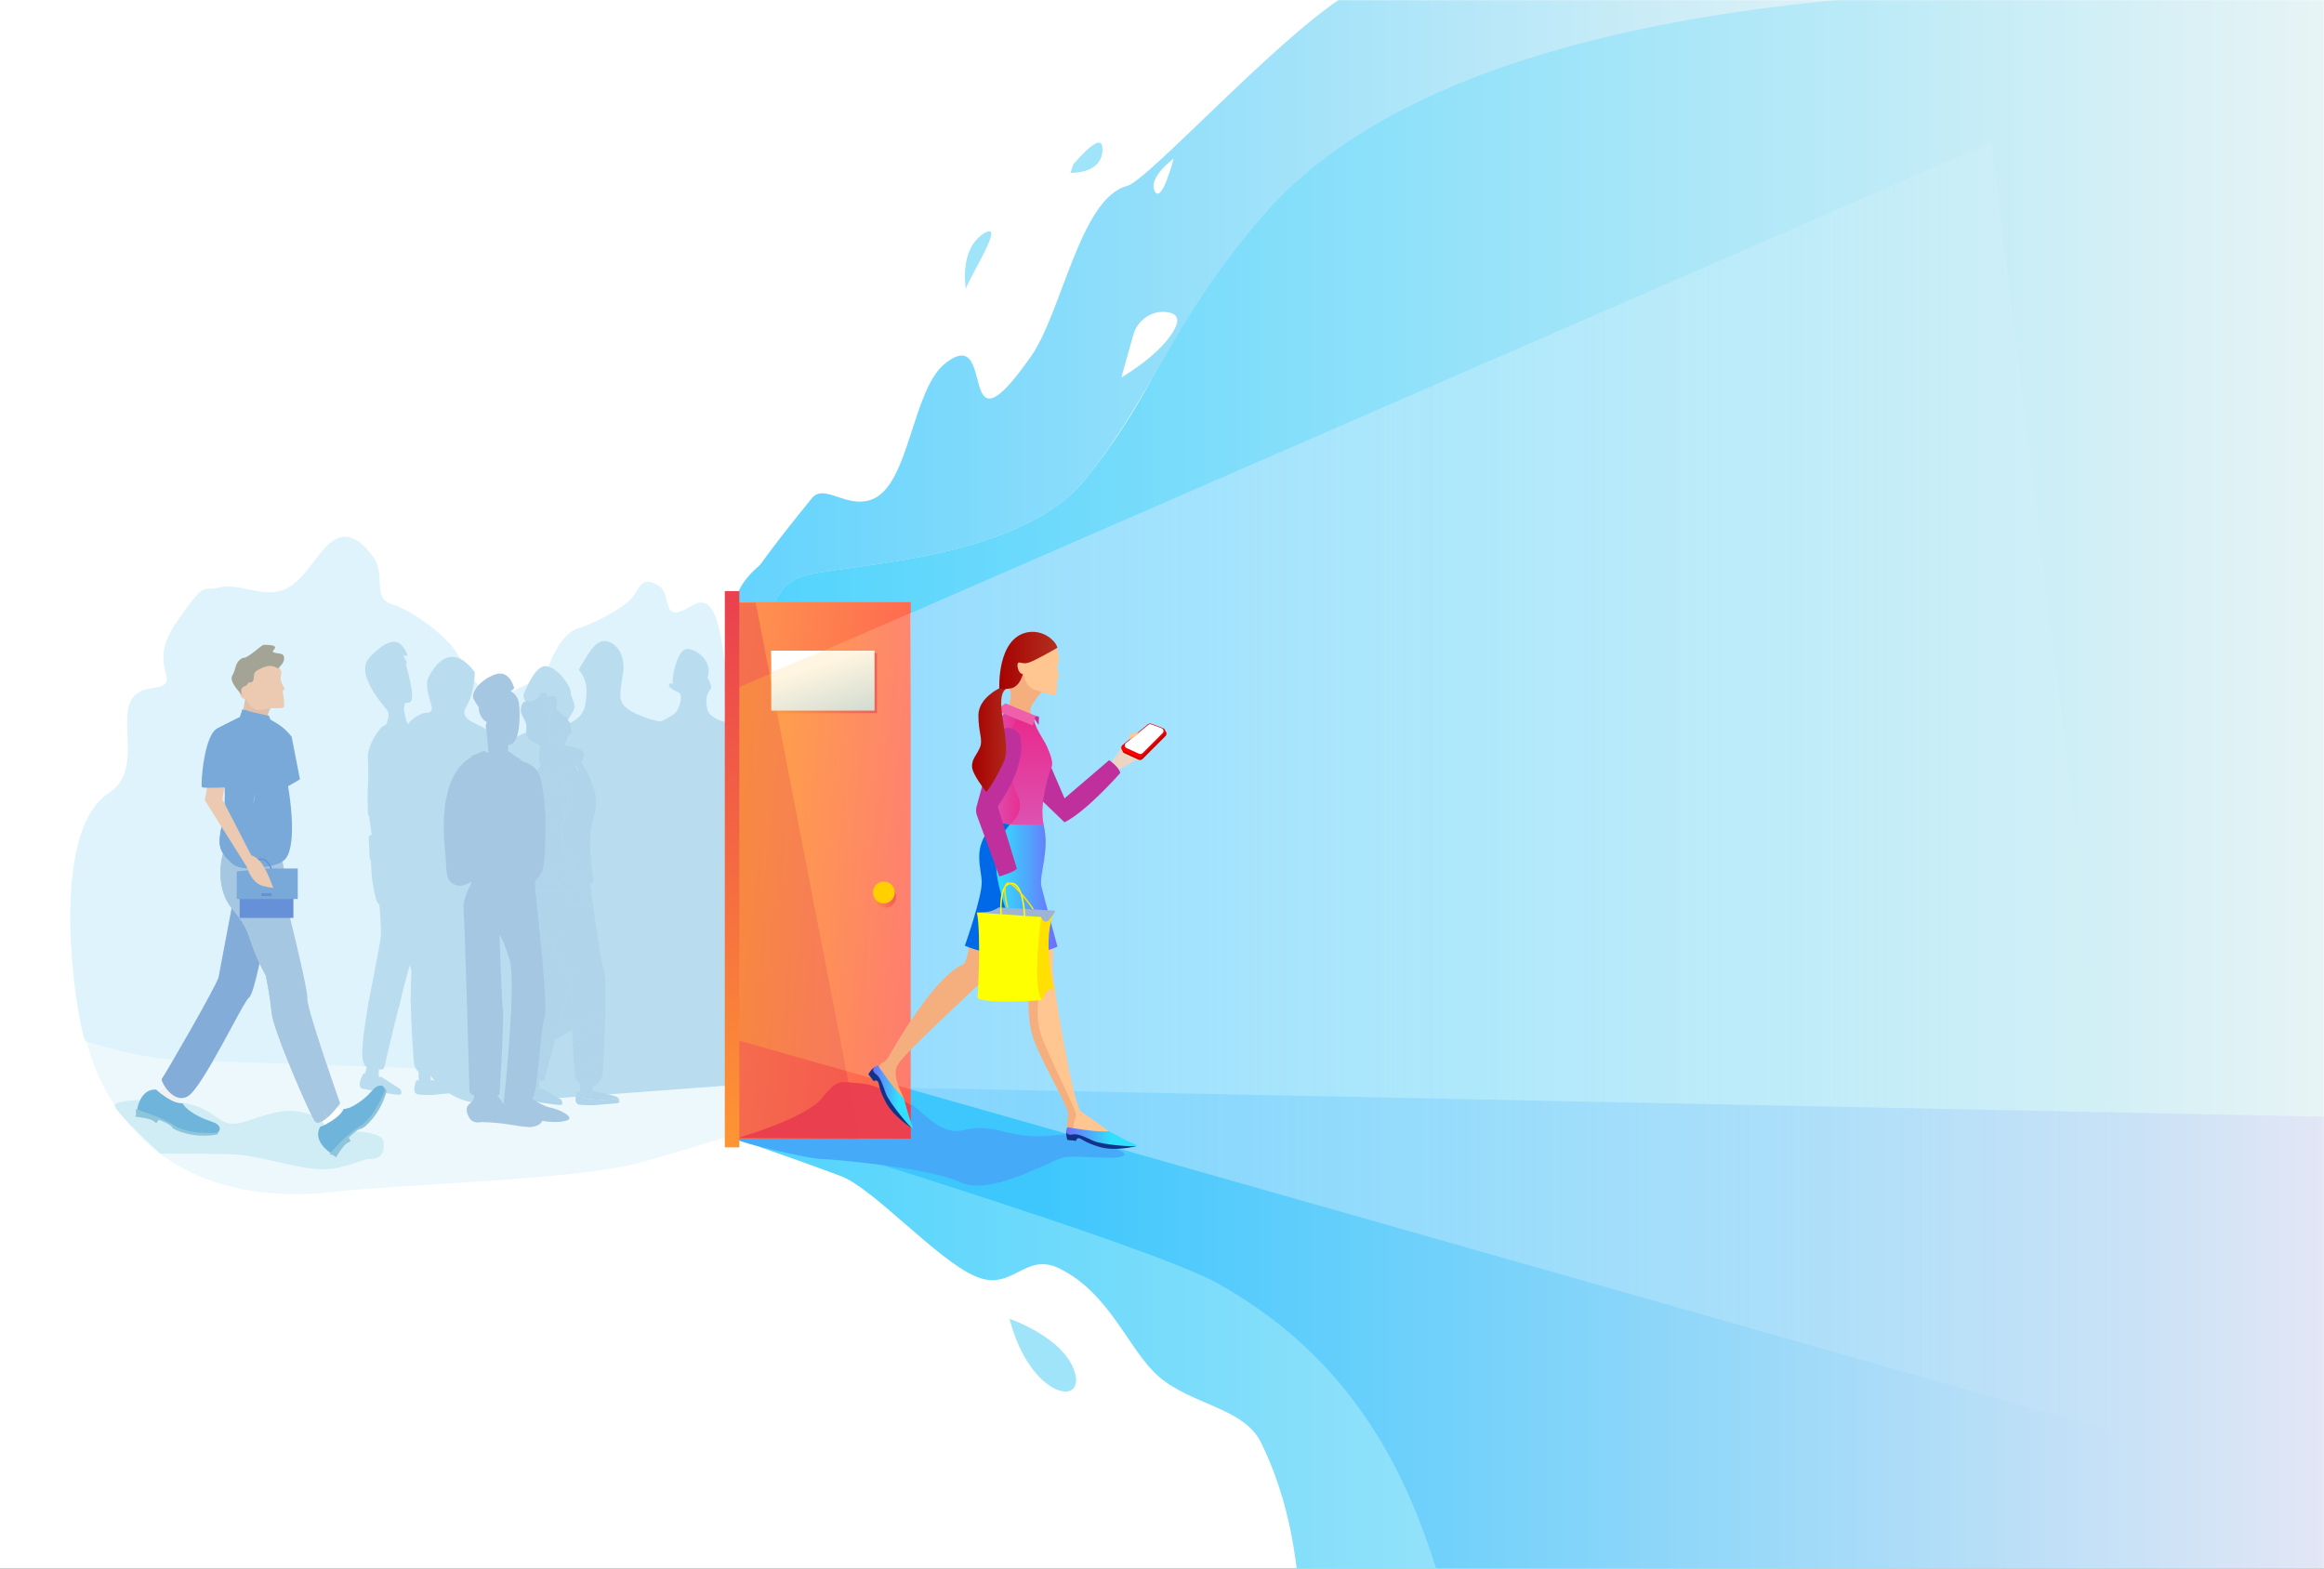 <?xml version="1.0" encoding="UTF-8"?>
<svg width="1600px" height="1080px" viewBox="0 0 1600 1080" version="1.1" xmlns="http://www.w3.org/2000/svg" xmlns:xlink="http://www.w3.org/1999/xlink">
    <rect x="0" y="0" width="1600" height="1080" fill="#333333" stroke="none"/>
    <!-- Generator: Sketch 51.2 (57519) - http://www.bohemiancoding.com/sketch -->
    <title>05 (4)</title>
    <desc>Created with Sketch.</desc>
    <defs>
        <rect id="path-1" x="0" y="0" width="1600" height="1080"></rect>
        <linearGradient x1="0%" y1="50%" x2="100%" y2="50%" id="linearGradient-3">
            <stop stop-color="#4FD3FD" offset="0%"></stop>
            <stop stop-color="#FFF9F4" offset="100%"></stop>
        </linearGradient>
        <linearGradient x1="1.74706585e-06%" y1="50%" x2="100%" y2="50%" id="linearGradient-4">
            <stop stop-color="#63D3FD" offset="0%"></stop>
            <stop stop-color="#FFF9F4" offset="100%"></stop>
        </linearGradient>
        <linearGradient x1="0%" y1="50%" x2="100%" y2="50%" id="linearGradient-5">
            <stop stop-color="#63D3FD" offset="0%"></stop>
            <stop stop-color="#FFF9F4" offset="100%"></stop>
        </linearGradient>
        <linearGradient x1="0%" y1="50.001%" x2="100%" y2="50.001%" id="linearGradient-6">
            <stop stop-color="#3DC7FD" offset="15.43%"></stop>
            <stop stop-color="#FFECF4" offset="100%"></stop>
        </linearGradient>
        <linearGradient x1="151.322%" y1="83.189%" x2="-50.872%" y2="16.959%" id="linearGradient-7">
            <stop stop-color="#FE4A4F" offset="0%"></stop>
            <stop stop-color="#FEA94F" offset="100%"></stop>
        </linearGradient>
        <linearGradient x1="0%" y1="50%" x2="100%" y2="50%" id="linearGradient-8">
            <stop stop-color="#FFFF00" offset="0%"></stop>
            <stop stop-color="#FFFFFF" offset="100%"></stop>
        </linearGradient>
        <linearGradient x1="-0.002%" y1="50%" x2="100%" y2="50%" id="linearGradient-9">
            <stop stop-color="#C9E2FF" offset="0%"></stop>
            <stop stop-color="#F6FAFF" stop-opacity="0.428" offset="57.18%"></stop>
            <stop stop-color="#FFFFFF" stop-opacity="0" offset="100%"></stop>
            <stop stop-color="#FFFFFF" stop-opacity="0" offset="100%"></stop>
        </linearGradient>
        <linearGradient x1="50.052%" y1="0.131%" x2="50.052%" y2="100.203%" id="linearGradient-10">
            <stop stop-color="#EA278B" offset="0%"></stop>
            <stop stop-color="#DB57B5" offset="99.73%"></stop>
        </linearGradient>
        <linearGradient x1="43.36%" y1="-8148.97%" x2="43.36%" y2="262.04%" id="linearGradient-11">
            <stop stop-color="#EA278B" offset="0%"></stop>
            <stop stop-color="#DB57B5" offset="99.73%"></stop>
        </linearGradient>
        <linearGradient x1="99.904%" y1="49.998%" x2="-0.013%" y2="49.998%" id="linearGradient-12">
            <stop stop-color="#EA278B" offset="0%"></stop>
            <stop stop-color="#DB57B5" offset="99.73%"></stop>
        </linearGradient>
        <linearGradient x1="0.121%" y1="49.898%" x2="100.105%" y2="49.898%" id="linearGradient-13">
            <stop stop-color="#31E0FD" offset="35.64%"></stop>
            <stop stop-color="#706AFB" offset="100%"></stop>
        </linearGradient>
        <linearGradient x1="99.85%" y1="50.234%" x2="-0.018%" y2="50.234%" id="linearGradient-14">
            <stop stop-color="#31E0FD" offset="35.64%"></stop>
            <stop stop-color="#706AFB" offset="100%"></stop>
        </linearGradient>
        <linearGradient x1="99.952%" y1="49.99%" x2="-0.098%" y2="49.99%" id="linearGradient-15">
            <stop stop-color="#31E0FD" offset="35.64%"></stop>
            <stop stop-color="#706AFB" offset="100%"></stop>
        </linearGradient>
        <linearGradient x1="0.353%" y1="50.01%" x2="100.07%" y2="50.01%" id="linearGradient-16">
            <stop stop-color="#A60000" offset="0%"></stop>
            <stop stop-color="#B32F1F" offset="100%"></stop>
        </linearGradient>
        <linearGradient x1="-0.127%" y1="49.959%" x2="99.961%" y2="49.959%" id="linearGradient-17">
            <stop stop-color="#A60000" offset="0%"></stop>
            <stop stop-color="#B32F1F" offset="100%"></stop>
        </linearGradient>
        <linearGradient x1="50%" y1="100%" x2="50%" y2="0%" id="linearGradient-18">
            <stop stop-color="#FE9533" offset="0%"></stop>
            <stop stop-color="#EA404F" offset="100%"></stop>
        </linearGradient>
        <linearGradient x1="-0.065%" y1="49.944%" x2="99.957%" y2="49.944%" id="linearGradient-19">
            <stop stop-color="#FE9533" offset="0%"></stop>
            <stop stop-color="#EA404F" offset="100%"></stop>
        </linearGradient>
        <linearGradient x1="89.554%" y1="118.132%" x2="10.467%" y2="-18.02%" id="linearGradient-20">
            <stop stop-color="#CCD8CF" offset="0%"></stop>
            <stop stop-color="#FFF5E0" offset="65.69%"></stop>
        </linearGradient>
        <linearGradient x1="0%" y1="50%" x2="100%" y2="50%" id="linearGradient-21">
            <stop stop-color="#FE9533" offset="0%"></stop>
            <stop stop-color="#EA404F" offset="100%"></stop>
        </linearGradient>
    </defs>
    <g id="Page-1" stroke="none" stroke-width="1" fill="none" fill-rule="evenodd">
        <g id="Sign-In-Copy">
            <g id="05-(4)">
                <mask id="mask-2" fill="white">
                    <use xlink:href="#path-1"></use>
                </mask>
                <use id="Mask" fill="#FFFFFF" fill-rule="nonzero" xlink:href="#path-1"></use>
                <g mask="url(#mask-2)">
                    <g transform="translate(48, -141)">
                        <path d="M891.1,752 C891.1,752 897.5,761 897.5,762.2 C897.5,763.5 888.5,767.3 887.3,767.3 C886.1,767.3 883.2,755.4 883.2,755.4 L891.1,752 Z" id="Shape" fill="#FFC692" fill-rule="nonzero"></path>
                        <g id="Group" stroke-width="1" fill="none" fill-rule="evenodd">
                            <path d="M11,855 C11,855 32,979 183.5,961.5 C226.6,956.5 344.5,953.5 388.5,942.5 C432.5,931.5 521.5,899.5 547.5,901.5 C573.5,903.5 584.5,880.5 584.5,880.5 L357.5,749.5 L11,855 Z" id="Shape" fill="#EDF8FC" fill-rule="nonzero"></path>
                            <g transform="translate(458, 0)" fill-rule="nonzero" id="Shape">
                                <path d="M1261,1284 L1167,123 L639.3,141 C583,123.3 436.6,102.6 348,278 C304.6,363.8 289,411 242,470 C195,529 71,529 46,538 C21,547 24,577 24,577 L7,584 C7,584 4.2,577.7 1.1,569.6 L0,925 C0,925 30.3,934.9 72.7,950.7 C95.4,959.1 139.2,1008.8 166,1020 C191.2,1030.6 199.5,1002.5 223.6,1014.5 C258.7,1031.9 271.2,1071.2 292,1089 C314.8,1108.5 350.3,1110.2 362.2,1134.3 C375.2,1160.8 382.5,1189 386.1,1216.3 C389.5,1241.9 394.2,1275.8 399,1310.4 C418.6,1450.9 453.4,1576.9 580,1641 C829,1767 1122.3,1686.9 1240,1551 C1254.5,1534.2 1261,1284 1261,1284 Z" fill="url(#linearGradient-3)"></path>
                                <path d="M24,577 C24,577 21,547 46,538 C71,529 195,529 242,470 C289,411 274,304 360,261 C425.6,228.2 498,151.8 563,116 L582,135 C582,135 315,227 265,297 C215,367 162,468 79,498 C-4,528 1,556 1,556 L1.1,561.1 L1.1,569.6 C4.3,577.7 7,584 7,584 L24,577 Z" fill="url(#linearGradient-4)"></path>
                                <path d="M24,577 C24,577 21,547 46,538 C71,529 195,529 242,470 C289,411 301.1,361.7 364,289 C504,127 870,135 949,132 C949,132 753.4,87.6 712,83 C591.4,69.6 525.9,67.4 417,140 C368.7,172.2 283.9,265.4 270,269 C237.4,277.6 225.2,356.5 203.2,387.4 C151,461 181,363 145,391 C121.6,409.2 120.4,475.4 94,485 C76.6,491.3 61.5,473.6 53,484 C4,544 1,556 1,556 L1.1,561.1 L1.1,569.6 C4.3,577.7 7,584 7,584 L24,577 Z" fill="url(#linearGradient-5)"></path>
                            </g>
                            <path d="M189,920 C189,920 215,919 216,927 C217,935 214,939 207,939 C200,939 188,947 171,946 C154,945 132,937 115,936 C98,935 62.3,935.3 62.3,935.3 C62.3,935.3 33,908.3 31,902.6 C29,896.9 72,896.9 88,902.9 C104,908.9 104,918.9 122,912.9 C140,906.9 151.3,902.6 167.7,909.2 C184,916 189,920 189,920 Z" id="Shape" fill="#D0ECF4" fill-rule="nonzero"></path>
                            <path d="M11,858 C6.7,854.4 -18,716 27,687 C56.1,668.2 22.1,619.3 56,615 C81.2,611.8 51.2,601.9 73,570.2 C94.8,538.5 91.3,548.8 102.2,545.7 C113.1,542.6 126,548.8 136.8,548.8 C147.6,548.8 155.1,544.7 166,530.4 C176.9,516.1 189.1,496.7 209.5,525.3 C217.5,536.6 208.1,552.9 221.7,557 C235.3,561.1 257.7,577.4 265.9,589.7 C274.1,602 282.9,618.3 289.7,620.3 C296.5,622.3 326.4,609.1 330.5,597.8 C334.6,586.5 342.7,575.3 350.9,573.3 C359.1,571.3 380.8,560 386.9,552.9 C393,545.8 393,537.6 404.6,543.7 C416.1,549.8 405.3,572.3 428.4,558 C451.5,543.7 448.3,605.9 455.1,613 C461.9,620.1 486.8,587.6 497,589.6 C507.2,591.6 511.9,584.5 523.5,591.6 C535,598.7 545.2,622.2 561.5,623.3 C577.8,624.3 548.6,614.1 556.7,625.3 C564.9,636.5 558.7,663.1 558.7,663.1 L568,888 L79,871 C48.8,870.4 11,858 11,858 Z" id="Shape" fill="#DEF3FC" fill-rule="nonzero"></path>
                            <path d="M226.8,621.8 C224.8,633.8 216.8,641.8 222.8,645.8 C228.8,649.8 230.8,643.8 232.8,639.8 C234.8,635.8 242.8,631.8 244.8,631.8 C246.8,631.8 250.8,631.8 248.8,625.8 C246.8,619.8 244.8,611.8 246.8,607.8 C248.8,603.8 260.8,579.8 278.9,603.8 C278.9,603.8 278.9,617.8 272.9,627.8 C266.9,637.8 284.9,639.8 286.9,643.8 C288.9,647.8 290.9,659.8 290.9,659.8 C290.9,659.8 306.9,647.8 313,645.8 C319,643.8 319,629.8 317,627.8 C315,625.8 311,621.8 313,617.8 C315,613.8 321,597.8 329,599.8 C337,601.8 345,613.8 345,617.8 C345,621.8 349,625.8 347,629.8 C345,633.8 341,639.8 341,639.8 C341,639.8 353,637.8 355,625.8 C357,613.8 355,609.8 353,605.8 C351,601.8 349,603.8 353,597.8 C357,591.8 363,577.8 373.1,583.8 C383.2,589.8 381.1,603.8 381.1,603.8 C381.1,603.8 379.1,613.8 379.1,619.8 C379.1,625.8 383.1,629.8 393.1,633.8 C403.1,637.8 407.1,637.8 407.1,637.8 C407.1,637.8 415.1,633.8 417.1,631.8 C419.1,629.8 423.1,619.8 419.1,617.8 C415.1,615.8 411.1,613.8 413.1,611.8 C415.1,609.8 415.1,615.8 415.1,609.8 C415.1,603.8 419.1,587.8 425.1,587.8 C431.1,587.8 443.1,595.8 439.1,607.8 C439.1,607.8 443.1,613.8 441.1,615.8 C439.1,617.8 437.1,621.8 439.1,629.8 C441.1,637.8 459.2,639.8 459.2,639.8 C459.2,639.8 479.3,621.8 489.3,627.8 C499.3,633.8 519.4,633.8 523.4,631.8 C527.4,629.8 539.4,631.8 541.4,621.8 C543.4,611.8 533.4,609.8 535.4,603.8 C537.4,597.8 531.4,587.8 539.4,585.8 C547.4,583.8 555.4,581.8 561.5,587.8 C567.5,593.8 563.5,599.8 561.5,605.8 C559.5,611.8 551.5,609.8 557.5,615.8 C563.5,621.8 563.5,623.8 571.5,627.8 C579.5,631.8 554.8,636 556.8,638 C558.8,640 522.8,636 530.8,672 C538.8,708 510.8,727 510.8,727 C510.8,727 496.8,733 494.8,735 C492.8,737 552.8,724 552.8,726 C552.8,728 533.8,729 529.8,733 C525.8,737 524.8,738 530.8,758 C536.8,778 520.8,823 520.8,829 C520.8,835 538.8,847 542.8,855 C546.8,863 548.8,861 548.8,861 L577.5,880 C577.5,880 579.5,888 575.5,890 C571.5,892 569.5,900 563.5,892 C557.5,884 555.5,878 551.5,882 C547.5,886 513.4,884 513.4,884 L288.6,900.6 C263.4,902.5 241.7,883.3 240.4,858.1 C236.6,775.9 228.3,612.8 226.8,621.8 Z" id="Shape" fill="#B9DDEF" fill-rule="nonzero"></path>
                            <path d="M306,614.9 C306,614.9 303.1,601.7 292.8,605.4 C282.5,609.1 275.9,617.9 278.1,622.3 C280.3,626.7 285.5,633.3 285.5,633.3 L306,614.9 Z" id="Shape" fill="#A6C7E2" fill-rule="nonzero"></path>
                            <g transform="translate(199, 582)" fill="#B9DDEF" fill-rule="nonzero" id="Shape">
                                <path d="M32.5,103.5 L24.6,153.3 C24.6,153.3 32.5,156.3 35.5,163.4 C38.5,170.5 37.4,172.3 37.4,172.3 C37.4,172.3 36.3,174.1 32.9,171.7 C29.5,169.3 28.2,163.4 28.2,163.4 C28.2,163.4 26.5,158.2 25.8,159.2 C25.5,159.7 27.8,163.9 27.1,165.1 C26.5,166.2 25.2,164.1 24.2,162.2 C23.4,160.7 22.4,159.4 21.3,158.2 C20.4,157.2 19.4,155.9 19,154.4 C18.4,151.4 22.9,99.2 22.9,99.2 L33.2,103.9 L32.5,103.5 Z"></path>
                                <path d="M21.6,50.2 C21.6,50.2 0.6,28 10.3,17.3 C20,6.6 26.1,5.7 29.7,9.6 C33.2,13.5 33.2,16.4 33.2,16.4 C33.2,16.4 26.2,14.5 23.5,18.3 C20.8,22.1 18.2,27 18.2,28.9 C18.3,30.8 23.2,45.3 21.6,50.2 Z"></path>
                                <path d="M6.1,291.1 L4,299.6 C4,299.6 10.3,303.5 13.8,301.1 L13.8,294.2 L6.1,291.1 Z"></path>
                                <path d="M12.4,162.4 C12.4,162.4 15.9,195.9 15.2,203.5 C14.5,211.1 6.8,247.6 6.1,252.9 C5.4,258.2 0.5,283.8 3.3,290.9 C5.6,296.6 13.3,295.7 16.2,295.2 C16.9,295.1 17.4,294.5 17.6,293.8 C19.8,284.2 35.1,219 38.4,214.1 C41.9,208.8 25.1,170.7 25.1,170.7 L12.4,162.4 Z"></path>
                                <g transform="translate(15, 36)">
                                    <path d="M21.1,26.3 C20.3,24.9 19.4,23.1 18.7,21.5 C17.1,18.1 17.1,16.3 16.3,12.9 C16.2,12.3 16.1,11.6 16.1,11 C16.1,11 13,4.3 9.8,5.2 C8,5.7 5.6,4.2 3.9,2.9 C4,3.1 4.1,3.3 4.1,3.5 C4.7,5.4 4.4,8.8 4.2,10.4 C4.1,10.9 4.3,11.4 4.6,11.8 C5.2,12.7 6.1,14.8 4.9,19 C4,22.4 2.8,23.6 2,24 C1.3,24.3 0.9,25 0.9,25.8 L0.9,27.3 C0.9,28.4 1.7,29.3 2.8,29.3 L19.4,29.3 C20.9,29.2 21.8,27.6 21.1,26.3 Z"></path>
                                    <path d="M11.4,9.2 C14.6,8.3 16.2,11 16.2,11 C16.3,7.8 18,4.3 18,4.3 C18,4.3 18.8,1.7 20.4,0.9 C20.4,0.9 16.4,1.8 12.4,0.9 C8.4,5.65658631e-14 4.5,0.7 4.5,0.7 L2.9,0.8 C3.4,1.4 3.8,2.1 4.1,2.8 C5.7,4.2 9.5,9.7 11.4,9.2 Z"></path>
                                </g>
                                <path d="M3.3,298 C3.3,298 12.4,301.9 15.2,300.3 L28.5,308.8 C28.5,308.8 30.6,311.9 28.5,312.7 C26.4,313.5 8.1,309.6 3.9,308.8 C4,308.8 -3,309.6 3.3,298 Z"></path>
                                <path d="M30.4,9.7 C30.4,9.7 38.4,34.5 36.4,40.9 C34.4,47.4 17.3,36.6 17.3,36.6 L15.3,9.7 L30.4,9.7 Z"></path>
                                <path d="M20.2,48.4 C20.2,48.4 -3.7,23.6 7.3,11.8 C18.3,-5.51780843e-14 25.4,-1.1 29.4,3.2 C33.4,7.5 33.4,10.7 33.4,10.7 C33.4,10.7 25.4,8.5 22.3,12.9 C19.3,17.2 17.3,22.6 17.3,24.7 C17.3,26.8 22,43 20.2,48.4 Z"></path>
                                <path d="M48.6,118 L32,103.7 C32,103.7 32.1,142.6 30.4,147.3 C28.6,152 18.3,150 17.6,148.8 C12.6,140.4 12.8,88.3 15.8,80.7 C18.8,73.1 39.9,99.1 39.9,99.1 L48.6,118 Z"></path>
                                <polygon points="7 248.1 6.2 252.2 27.5 252.8 29.2 245.8"></polygon>
                                <polygon points="35.7 246.7 35.9 253.1 57.9 252.8 58.1 245.8"></polygon>
                                <path d="M8.5,153 C8.5,153 7.2,161 49.1,157.4 C49.1,157.4 48.2,146.8 48.2,143.9 C48.2,141 12.1,147.8 12.1,147.8 L8.5,153 Z"></path>
                                <path d="M15.6,82.1 C15.6,82.1 27,105.3 47.3,117.9 L47.3,110.2 L20.9,82.2 L16,79.3 L15.6,82.1 Z"></path>
                                <path d="M41.2,296.5 L41.2,304.2 C41.2,304.2 45.4,306.5 49.6,304.2 L49.6,295 L41.2,296.5 Z"></path>
                                <path d="M42.3,144 C45.5,145.2 47.8,148.4 48.3,152.1 C50.2,167.3 55.2,207.4 57.4,214.8 C59.7,222.2 57.4,271 56.4,289.9 C56.1,294.8 52.7,298.8 48.3,299.2 C48,299.2 47.6,299.3 47.3,299.3 C42.4,299.6 38.3,295.5 37.9,290.2 C36.9,276.8 34.9,247.4 36.2,229.5 C36.3,227.9 36.1,226.3 35.5,224.9 C32.5,217.2 22.4,191.9 13.8,181.6 C12.9,180.5 12.2,179.2 11.8,177.7 C10.4,172.4 7.4,159.3 9,146.3 C10.5,133.3 32.1,140 42.3,144 Z"></path>
                                <path d="M39.8,302.6 C39.8,302.6 45.4,305.7 50.3,302.6 C50.3,302.6 65,305.7 66.4,307.2 C67.8,308.7 67.8,310.3 67.1,311.1 C66.4,311.9 58.7,311.9 53.8,312.6 C48.9,313.4 41.2,312.6 41.2,312.6 C41.2,312.6 35.6,312.7 39.8,302.6 Z"></path>
                                <path d="M21.1,58.1 C24.2,58.6 29,59.4 32.2,59.5 C34.5,59.6 36.6,61.1 37.7,63.3 C40.8,69.8 46.3,82 46.9,87.6 C47.5,94.7 47.6,135.2 49.8,144.5 C50.2,146.1 50.1,147.7 49.5,149.2 C49.3,149.5 49.2,149.8 49,150 C48.4,150.7 28,159.7 12.2,155 C9.5,154.2 7.5,151.5 7.4,148.4 C6.9,137 5.7,108.2 6.2,101.5 C6.8,94.2 6.4,83 6.2,79.9 C6.2,79.3 6.2,78.7 6.3,78.1 C6.8,75.3 8.9,67.2 15.5,60 C17,58.4 19,57.7 21.1,58.1 Z"></path>
                            </g>
                            <g transform="translate(44, 594)" fill-rule="nonzero">
                                <path d="M21.3,295.1 L17.1,299.4 C17.1,299.4 25.6,307.9 29.6,306.7 L35.3,300.5 L21.3,295.1 Z" id="Shape" fill="#F2F1F2"></path>
                                <path d="M129.2,317.5 L131.5,322 C131.5,322 141.1,314.7 142.8,311.8 L138.3,306.7 L129.8,316.9 L129.2,317.5 Z" id="Shape" fill="#FFFFFF"></path>
                                <path d="M68.1,168.9 C68.1,168.9 59.6,214.1 58.5,219.7 C57.4,225.3 20.6,288.6 19.4,289.8 C18.2,291 27.3,307.9 37.5,301.7 C47.7,295.5 75.4,236.7 79.4,233.9 C83.4,231.1 90.2,192.1 90.2,192.1 L68.1,168.9 Z" id="Shape" fill="#83ACD8"></path>
                                <path d="M94.5,34 L77.2,22.4 C77.3,29.6 74.3,40.1 74.3,40.1 C82,38.7 82,49.2 91.8,51.5 C96.3,52.5 96.1,50 97.8,49.3 L97.4,49 C95.5,47.5 93.9,45.7 92.8,43.5 C92.1,42.1 91.6,40.7 92.2,39.2 L94.5,34" id="Shape" fill="#E0C0AA"></path>
                                <path d="M73.7,26 C73.7,26 74.7,28.1 76.2,28.1 C77.8,28.1 79.5,32.7 82.4,34.6 C85.3,36.5 87.7,35.7 87.7,35.7 L94.1,34.8 L96.4,16.4 L75.8,25.6 L73.7,26 Z" id="Shape" fill="#ECC9B1"></path>
                                <g transform="translate(59, 124)" fill="#A6C7E2" id="Shape">
                                    <path d="M83.2,182.8 C83.2,182.8 60,117.3 60.6,110.5 C61,105.3 51.6,66.6 47.1,48.5 C45.6,42.7 45,36.7 45.1,30.7 C45.3,22.8 42.4,9.6 40.8,3.7 C38.5,-4.5 15.2,6.9 6.4,7.5 L25.6,20.1 C25.6,20.1 13.7,20.1 13.7,25.7 C13.7,31.3 17.1,44.3 22.8,52.8 C28.5,61.3 31.9,63.5 32.4,72.6 C33,81.6 34.7,106.5 36.9,113.3 C39.2,120.1 44.3,134.8 47.7,142.1 C51.1,149.4 62.4,169.8 64.7,176.6 C67,183.4 69.8,188.5 72.6,190.7 C75.4,192.9 74.3,192.4 74.3,192.4 L74.6,192.5 C77.1,190.2 80.1,186.9 83.2,182.8 Z"></path>
                                    <path d="M72.5,190.7 C69.7,188.4 70.8,180.5 68.5,173.8 C66.2,167 53.8,145.6 50.4,138.2 C47,130.9 49.3,114.5 47,107.7 C44.7,100.9 38.5,79.5 37.9,70.4 C37.3,61.4 31.7,58 26,49.5 C20.3,41 29.4,34.2 29.4,28.6 C29.4,23 25.4,20.1 25.4,20.1 L6.2,7.5 C4.7,7.6 3.8,7.7 3.8,7.7 L3.2,8.3 C3.2,8.3 -5.3,32 9.4,49.5 C24.1,67 17.3,67.6 32,94.7 C32,94.7 34.8,107.7 36,120.1 C37.1,132.5 63.2,192.4 66,195.2 C67.6,196.8 70.6,195.6 74.2,192.5 L73.9,192.4 C74.2,192.4 75.3,193 72.5,190.7 Z"></path>
                                    <path d="M72.5,190.7 C69.7,188.4 70.8,180.5 68.5,173.8 C66.2,167 53.8,145.6 50.4,138.2 C47,130.9 49.3,114.5 47,107.7 C44.7,100.9 38.5,79.5 37.9,70.4 C37.3,61.4 31.7,58 26,49.5 C20.3,41 29.4,34.2 29.4,28.6 C29.4,23 25.4,20.1 25.4,20.1 L6.2,7.5 C4.7,7.6 3.8,7.7 3.8,7.7 L3.2,8.3 C3.2,8.3 -5.3,32 9.4,49.5 C24.1,67 17.3,67.6 32,94.7 C32,94.7 34.8,107.7 36,120.1 C37.1,132.5 63.2,192.4 66,195.2 C67.6,196.8 70.6,195.6 74.2,192.5 L73.9,192.4 C74.2,192.4 75.3,193 72.5,190.7 Z"></path>
                                </g>
                                <g transform="translate(59, 37)" fill="#79A9D8" id="Shape">
                                    <path d="M39.3,56.1 L55.5,46.6 L49.8,17.3 C47,13.6 43.5,10.4 39.5,8 C33,4.1 23.4,-0.9 19,1 L17.1,3.7 L15.4,4.3 L14.3,4.3 L4.1,9.4 C4.1,9.4 21.1,46.1 23.9,54 C26.7,61.9 17.7,69.8 19.4,73.8 C21.1,77.8 12,78.3 9.8,86.2 C7.5,94.1 20.6,104.8 25.9,107.4 L22.9,107.8 C34.5,107.4 42.7,104.8 45.5,101.4 C55.7,89 45.8,39.9 43.8,35.3 C35.4,16.2 39.3,56.1 39.3,56.1 Z"></path>
                                    <path d="M26.7,86.2 C29,78.3 21,77.7 19.3,73.8 C17.6,69.8 26.7,61.9 23.8,54 C21,46.1 6.3,12.2 6.3,12.2 L19.3,5.2 L19.9,4.9 L20.5,4.3 L19,1 C18.5,1.2 18.1,1.5 17.8,1.9 L0.7,10.5 C0.7,10.5 6.4,58.5 2.4,75.5 C-1.6,92.4 -0.4,95.8 8.6,104.3 C11.6,107.1 17,108.1 22.8,107.9 L25.8,107.5 C20.4,104.8 24.4,94.1 26.7,86.2 Z"></path>
                                    <path d="M26.7,86.2 C29,78.3 22.2,58 20.5,54 C18.8,50 26.7,61.9 23.9,54 C21.1,46.1 6.4,12.2 6.4,12.2 L19.4,5.2 L20,4.9 L20.6,4.3 L19,1 C18.5,1.2 18.1,1.5 17.8,1.9 L0.7,10.5 C0.7,10.5 6.4,58.5 2.4,75.5 C-1.6,92.4 -0.4,95.8 8.6,104.3 C11.6,107.1 17,108.1 22.8,107.9 L25.8,107.5 C20.4,104.8 24.4,94.1 26.7,86.2 Z"></path>
                                </g>
                                <path d="M2.5,311.3 L1.4,310.7 C1.4,310.7 2,314.7 1.4,315.2 C0.8,315.8 0.8,315.8 0.8,315.8 C0.8,315.8 11,316.9 13.3,318.6 C15.6,320.3 15.6,320.3 15.6,320.3 L17.3,318 C17.3,318 25.2,320.8 26.4,323.1 C27.5,325.4 42.2,331 57,328.2 C57,328.2 58.7,328.2 58.7,324.8 C58.5,321.5 2.5,311.3 2.5,311.3 Z" id="Shape" fill="#8FC5DB"></path>
                                <path d="M15.5,297.2 C15.5,297.2 26.8,307.9 33.6,306.8 C33.6,306.8 35.9,310.8 38.7,314.1 C41.5,317.5 54.5,318.1 57.9,321.4 C61.3,324.8 57.9,327 56.2,327 C54.5,327 37,328.1 27.9,321.9 C18.8,315.7 2.4,311.2 2.4,311.2 C2.4,311.2 4.2,296.6 15.5,297.2 Z" id="Shape" fill="#6FB4DB"></path>
                                <path d="M74.9,35.6 C74.9,35.6 92.4,40.1 93,39.6 L94.4,42.8 C94.4,42.8 89.5,44.9 73.4,40.5 L74.9,35.6 Z" id="Shape" fill="#79A9D8"></path>
                                <g transform="translate(52, 47)" fill="#79A9D8" id="Shape">
                                    <path d="M3.7,10.6 C3.1,18.5 9.9,24.2 11.1,29.2 C12.2,34.3 15.5,46.7 19.6,49 C23.7,51.3 23,50.1 23,50.1 L27.8,48.9 C30.4,47.5 33.3,45.6 36.5,42.8 C36.5,42.8 25.3,8.4 12.5,1.6 C12.7,1.8 9.3,1.4 9.4,1.6 C9.3,1.6 4.2,2.7 3.7,10.6 Z"></path>
                                    <path d="M7.6,0.5 C7.6,0.5 2.5,2.2 0.8,10.7 C-0.9,19.2 16.1,51.9 16.1,51.9 C16.1,51.9 20.4,52.8 27.7,49 L28.5,48.5 C28.5,48.5 27.9,48.5 23.8,46.2 C19.7,43.9 15.5,32.6 14.3,27.6 C13.1,22.6 4.7,18 5.2,10.1 C5.8,2.2 13.1,2.2 13.1,2.2 C13,2 12.5,1.9 12.3,1.7 C10.9,0.8 9.2,0.3 7.6,0.5 Z"></path>
                                </g>
                                <path d="M79,36.6 C79,36.6 77.7,37.3 78.3,39 C78.9,40.7 78.9,41.8 78.9,41.8 L73.2,40.7 L74.9,35.6 L79,36.6 Z" id="Shape" fill="#79A9D8"></path>
                                <path d="M19.4,300.6 C19.4,300.6 13.7,302.3 12.6,305.7 C11.5,309.1 14.3,311.9 19.4,313.6 C24.5,315.3 30.2,318.1 31.9,319.8 C33.5,321.4 53,326.5 53.6,321 C53.7,320.3 53.4,319.7 52.9,319.2 L52.6,318.9 C52.6,318.9 39.3,314.7 34,307.3 L33.7,306.7 C33.6,306.8 28.5,307.4 19.4,300.6 Z" id="Shape" fill="#6FB4DB"></path>
                                <path d="M135.7,340.7 L134.7,341.5 C134.7,341.5 138.5,342.7 138.8,343.4 C139.1,344.1 139.1,344.2 139.1,344.2 C139.1,344.2 144.4,335.4 146.9,334.1 C149.4,332.8 149.4,332.8 149.4,332.8 L148.1,330.3 C148.1,330.3 154,324.3 156.5,324.2 C159,324.1 170.4,313.2 174,298.7 C174,298.7 174.7,297.2 171.6,295.7 C168.5,294.3 135.7,340.7 135.7,340.7 Z" id="Shape" fill="#8FC5DB"></path>
                                <path d="M128.3,323 C128.3,323 142.8,317.3 144.6,310.6 C144.6,310.6 149.1,310.2 153.4,309.1 C157.7,308 163.7,296.4 168.2,294.8 C172.7,293.2 173.3,297.2 172.6,298.7 C171.9,300.2 165.5,316.6 156.1,322.2 C146.6,327.8 135.6,340.8 135.6,340.8 C135.6,340.8 123,333 128.3,323 Z" id="Shape" fill="#6FB4DB"></path>
                                <path d="M133.1,320.9 C133.1,320.9 132.3,326.7 134.9,329.2 C137.5,331.7 141.3,330.3 144.9,326.4 C148.5,322.5 153.5,318.6 155.8,317.7 C157.9,316.9 170.7,301.4 166,298.6 C165.4,298.3 164.7,298.3 164.1,298.5 L163.7,298.7 C163.7,298.7 154.3,308.9 145.3,310.7 L144.7,310.7 C144.7,310.7 143,315.5 133.1,320.9 Z" id="Shape" fill="#6FB4DB"></path>
                                <polygon id="Shape" fill="#BFBFBF" points="145.2 109.4 145.2 110.3 145.8 110.6 145.8 110"></polygon>
                                <polygon id="Shape" fill="#BFBFBF" points="150.5 109.4 150.5 110.3 149.6 110.3"></polygon>
                                <rect id="Rectangle-path" fill="#BFBFBF" x="149.6" y="107.7" width="1" height="1"></rect>
                                <rect id="Rectangle-path" fill="#BFBFBF" x="153.9" y="107.7" width="1" height="1"></rect>
                                <polygon id="Shape" fill="#BFBFBF" points="156.5 107.7 156.5 108.6 157.4 108.6 157.1 108.2"></polygon>
                                <polygon id="Shape" fill="#BFBFBF" points="161.8 107.7 161.8 108.6 160.9 108.6"></polygon>
                                <path d="M162,108.3 L163.9,121.6 C163.9,121.6 131.5,139.7 134.4,127.3 C137.3,114.9 139.2,96.9 139.2,96.9" id="Shape" fill="#DEF3FC"></path>
                                <path d="M98,2.2 L101.8,9.8 C101.8,9.8 101,12.9 101.2,14.9 C101.4,16.9 104,21.3 104,21.3 L102.6,22.9 C102.6,22.9 104.4,32.9 103.2,34.1 C102.3,35 93.3,34.6 87.8,34.3 C84.4,34.1 81.3,32.4 79.5,29.6 C79.2,29.1 78.9,28.5 78.7,28 C77.9,25.2 74.8,26.9 73.7,26 C72.6,25.1 71.3,16.3 73.2,15.9 C75.1,15.4 73.4,16.7 74.1,17.7 C74.9,18.7 83,8.9 87,5.4 C91.2,1.9 91.6,-0.6 98,2.2 Z" id="Shape" fill="#ECC9B1"></path>
                            </g>
                            <g transform="translate(309, 617)" fill="#B0D4EA" fill-rule="nonzero" id="Shape">
                                <g>
                                    <path d="M36,201.6 C36.1,201.9 36.3,202.2 36.4,202.5 C37,203.9 37.2,205.4 37.1,206.8 C36.5,214.2 36.6,223.8 37,233.2 L25.2,239.8 C28.7,226.3 32.9,211.1 36,201.6 Z"></path>
                                    <path d="M4.3,271.3 L5.5,266.9 C8,268.6 11.5,268.8 14.1,268.5 L14.1,273.3 C11.2,273.6 6.4,272.1 4.3,271.3 Z"></path>
                                    <path d="M42.3,275.9 L42.3,270.2 C44,271.6 46.2,272.3 48.5,272.2 C48.8,272.2 49.2,272.2 49.5,272.1 C50,272.1 50.5,272 50.9,271.8 L50.9,275.6 C47.7,277.2 44.2,276.5 42.3,275.9 Z"></path>
                                    <path d="M25.1,239.8 L2.6,252.3 C3.4,243 5.6,231.9 6.1,228.7 C6.8,223.7 14.8,189.5 15.5,182.4 C15.8,179.1 15.2,170.7 14.5,162.5 C22.9,172.1 32.5,193.5 35.9,201.5 C32.9,211.1 28.7,226.3 25.1,239.8 Z"></path>
                                    <path d="M22.5,249.7 L2.5,260.7 C2.3,258.4 2.4,255.4 2.6,252.3 L25.1,239.8 C24.2,243.2 23.3,246.6 22.5,249.7 Z"></path>
                                    <path d="M3.3,264.4 C3.3,264.3 3.3,264.3 3.3,264.4 C2.9,263.4 2.6,262.2 2.5,260.7 L22.5,249.7 C22.1,251.3 21.7,252.9 21.3,254.3 L3.3,264.4 Z"></path>
                                    <path d="M16.6,268.3 C16,268.4 15.1,268.5 14.1,268.6 L14.1,267.3 L6.2,264.4 L5.5,266.9 C4.6,266.3 3.8,265.4 3.3,264.3 L21.3,254.3 C19.7,260.3 18.5,265 18,267 C17.8,267.7 17.3,268.2 16.6,268.3 Z"></path>
                                    <path d="M5.5,267 L6.2,264.5 L14.1,267.4 L14.1,268.7 C11.4,268.8 7.9,268.7 5.5,267 Z"></path>
                                    <path d="M37,206.8 C37.1,205.3 36.9,203.8 36.3,202.5 C36.2,202.2 36.1,201.9 35.9,201.6 C37.4,196.8 38.6,193.4 39.3,192.5 C42.9,187.5 25.6,151.9 25.6,151.9 L12.6,144.1 C12.6,144.1 13.6,153.2 14.5,162.7 C14.3,162.5 14.1,162.2 13.9,162 C12.9,161 12.3,159.7 11.8,158.4 C10.6,154.5 8.5,145.9 8.5,136.4 C8.7,136.2 8.9,136.1 9.1,135.9 C9.4,136.2 9.8,136.4 10.3,136.5 C17.1,138.9 25,138.7 31.9,137.7 C34.5,141.2 37.1,144.6 38.5,146.1 C36.9,146.2 35.7,146.2 35.7,146.2 L37.9,148.4 C37.9,148.4 43,149.1 47.3,148.4 C51.6,147.7 49.5,144.8 49.5,144.8 L48.8,144.1 L47.5,144.8 C47.4,144.8 47.4,144.8 47.3,144.9 C46.9,143.5 45.8,141.6 45.4,140.8 C45.3,140.6 45.2,140.4 45,140.2 C44.5,139.6 43.3,137.9 41.6,135.6 C45.1,134.6 47.8,133.6 49.2,133 C49.3,133.4 49.4,133.9 49.5,134.4 C51.4,148.6 56.6,186.1 58.9,193.1 C60,196.3 60,207.5 59.7,220.5 L36.9,233.2 C36.5,223.8 36.5,214.2 37,206.8 Z"></path>
                                    <path d="M37.3,241.6 C37.2,238.9 37,236.1 36.9,233.3 L59.7,220.6 C59.6,223.5 59.5,226.5 59.4,229.5 L37.3,241.6 Z"></path>
                                    <path d="M37.5,245.3 C37.4,244.1 37.4,242.8 37.3,241.6 L59.5,229.4 C59.5,230.7 59.4,231.9 59.4,233.2 L37.5,245.3 Z"></path>
                                    <path d="M37.5,245.3 L59.4,233.1 C59.2,239.3 58.9,245.5 58.6,250.9 L38.7,261.9 C38.3,257.5 37.9,251.7 37.5,245.3 Z"></path>
                                    <path d="M51,271.8 L51,268.1 L42.3,269.5 L42.3,270.1 C40.4,268.5 39,266.2 38.8,263.6 C38.8,263.1 38.7,262.5 38.7,261.9 L58.6,250.9 C58.4,255.7 58.1,260 57.9,263.3 C57.6,267.4 54.8,270.8 51,271.8 Z"></path>
                                    <path d="M48.5,272.1 C46.2,272.2 44,271.4 42.3,270.1 L42.3,269.5 L51,268.1 L51,271.8 C50.5,271.9 50.1,272 49.6,272.1 C49.2,272.1 48.9,272.1 48.5,272.1 Z"></path>
                                    <path d="M25.7,151.8 C25.7,151.8 43,187.4 39.4,192.4 C38.7,193.4 37.5,196.7 36,201.5 C32.6,193.6 23.1,172.1 14.6,162.5 C13.7,153 12.7,143.9 12.7,143.9 L25.7,151.8 Z"></path>
                                    <path d="M28.6,29.3 C25,28.6 21.5,29.1 21.5,29.1 C21.2,28.3 20.8,27.7 20.5,27.3 C20,26.6 19.9,25.7 20.3,24.9 C21.9,21.5 21.6,14.6 22.8,13.3 C23.9,12.2 25.1,11.9 25.6,11.9 C25.8,12 25.9,12.1 26,12.2 C27,13.3 30.1,16.6 32.6,17.4 C33.3,17.6 33.7,18.3 33.7,19 C33.7,19.5 33.9,19.9 34.3,20.2 C34.9,20.8 35.9,21.9 35.9,23.4 C35.9,25.6 37.3,28.5 35.9,29.2 C35.8,29.3 32.2,30 28.6,29.3 Z"></path>
                                    <path d="M21.3,46.3 C21.5,45.8 21.8,45.2 22,44.4 C22.8,41.5 22.5,39.8 22,38.9 C22.3,38.6 22.5,38.2 22.5,37.7 C22.7,36.3 22.8,34.1 22.2,31.8 C23.5,32.6 25,33.2 26.2,32.9 C29.1,32.2 31.8,37.8 31.8,37.8 C31.8,38.4 31.8,38.9 31.9,39.4 C32.6,42.3 32.6,43.7 34.1,46.6 C34.3,47 34.5,47.4 34.7,47.8 C34.4,47.7 34.1,47.7 33.8,47.7 C30.7,47.7 24.9,46.9 21.3,46.3 Z"></path>
                                    <path d="M26.4,32.9 C25.2,33.2 23.7,32.6 22.4,31.8 C22.3,31.4 22.2,31.1 22.1,30.7 C21.9,30.1 21.7,29.6 21.5,29.1 C21.5,29.1 25,28.5 28.6,29.3 C32.2,30 35.8,29.3 35.8,29.3 C34.4,30 33.6,32.2 33.6,32.2 C33.6,32.2 32.1,35.1 32,37.8 C32,37.8 29.3,32.2 26.4,32.9 Z"></path>
                                    <path d="M43.4,126.8 C41.7,126.2 39.8,125.6 37.6,124.9 C38.3,123.9 38.8,122.6 38.4,121.2 C39.2,120 39.8,118.4 38.7,116.6 C37.2,114.2 34.5,111.4 32.8,109.9 C31.9,109.1 31.3,108 31.2,106.8 C30.7,103 29.7,94.4 30.8,90 C30.9,89.7 30.9,89.4 31,89.1 C31.2,88.7 31.5,88.3 31.7,87.8 C41.3,70.5 36.6,66.9 30.1,61.1 C25.1,56.6 17,54.3 13.6,53.5 C14,52.8 14.5,52.2 14.9,51.7 L15.6,48.8 C15.5,48.8 15.4,48.8 15.3,48.8 C15.8,48.3 16.3,47.8 16.9,47.2 C17.9,46.3 19.2,45.9 20.5,46.2 C20.8,46.2 21.1,46.3 21.4,46.3 C20.7,47.7 20.1,48.3 19.5,48.6 C18.9,48.9 18.5,49.5 18.5,50.1 L18.5,51.4 C18.5,52.3 19.2,53.1 20.2,53.1 L35,53.1 C36.3,53.1 37.1,51.7 36.5,50.6 C36,49.8 35.5,48.8 35,47.8 C36.3,48.1 37.4,48.8 38,50 C41,55.6 47.5,68.4 48.1,74 C48.8,80.8 48.8,120.4 51.3,127.9 C51.6,128.8 51.6,129.7 51.3,130.6 C51,131.4 50.7,132.2 50.4,132.5 C50.3,132.6 50,132.8 49.4,133 C48.4,130.1 46.2,127.8 43.4,126.8 Z"></path>
                                    <path d="M17.9,62.4 C16,64.2 14.1,67.5 13.2,73.5 C11.8,78.9 11.3,87.3 13.3,100.4 C13.3,100.6 13.4,100.9 13.4,101.1 C13.4,103.2 13.6,114.6 15.1,122.5 C13.3,123 11.8,123.8 10.7,125.1 C9.4,108.9 6.4,71.3 7.7,66.9 C8.7,63.4 9.8,60.6 10.9,58.3 C12.1,58.5 16.6,59.4 21.4,61.1 C20,61 18.9,61.5 17.9,62.4 Z"></path>
                                    <path d="M25.5,62.8 C29.9,64.9 33.7,67.9 34.3,71.9 C35,76.9 33.4,80.9 31.6,83.6 C32,77.2 31.1,68.7 25.5,62.8 Z"></path>
                                    <path d="M35.5,126.8 C35.8,126.6 36.1,126.5 36.3,126.2 C36.7,125.9 37.1,125.4 37.5,124.9 C39.6,125.5 41.6,126.2 43.3,126.8 C46.2,127.8 48.3,130.1 49.2,133 C47.8,133.6 45.1,134.6 41.6,135.6 C39.9,133.1 37.7,130 35.5,126.8 Z"></path>
                                    <path d="M11.2,132.4 C11.2,132.1 11,129.3 10.6,125 C11.7,123.7 13.2,122.9 15,122.4 C15.6,125.7 16.5,128.4 17.7,129.5 C22,133.8 25.6,131.7 25.6,131.7 L27,131 C28.4,133 30.1,135.3 31.8,137.6 C24.9,138.6 17,138.8 10.2,136.4 C9.8,136.3 9.4,136 9,135.8 C10.6,134.6 11.2,133.1 11.2,132.4 Z"></path>
                                    <path d="M35,53.1 L20.1,53.1 C19.2,53.1 18.4,52.4 18.4,51.4 L18.4,50.1 C18.4,49.4 18.8,48.8 19.4,48.6 C19.9,48.3 20.6,47.7 21.3,46.3 C24.8,46.8 30.7,47.7 34,47.7 C34.3,47.7 34.6,47.7 34.9,47.8 C35.4,48.8 35.9,49.7 36.4,50.6 C37.1,51.7 36.3,53.1 35,53.1 Z"></path>
                                    <path d="M13.3,100.3 C11.4,87.2 11.8,78.8 13.2,73.4 C12.4,78.7 12.5,86.2 14,96.7 C14,96.9 14.1,97.2 14.1,97.4 C14.1,99.9 14.3,114.5 16.5,122 C16,122.1 15.5,122.2 15,122.3 C13.5,114.4 13.3,103.1 13.3,100.9 C13.4,100.8 13.4,100.6 13.3,100.3 Z"></path>
                                    <path d="M36,123.3 C36.4,123.1 36.7,122.9 37.1,122.6 C37.5,122.3 38,121.8 38.4,121.2 C38.8,122.7 38.3,124 37.6,124.9 C36.6,124.6 35.6,124.3 34.6,124 L36,123.3 Z"></path>
                                    <path d="M34.6,124 C35.6,124.3 36.7,124.6 37.6,124.9 C37.2,125.5 36.7,125.9 36.4,126.2 C36.1,126.4 35.9,126.6 35.6,126.8 C35.1,126 34.6,125.2 34,124.4 L34.6,124 Z"></path>
                                    <path d="M18.4,126 C21.4,129 24,128.9 25.4,128.5 C25.5,128.8 25.7,129 25.8,129.3 C26.2,129.8 26.6,130.4 27.1,131.1 L25.7,131.8 C25.7,131.8 22.1,134 17.8,129.6 C16.6,128.4 15.8,125.7 15.1,122.5 C15.6,122.4 16.1,122.3 16.6,122.2 C17.1,123.8 17.7,125.2 18.4,126 Z"></path>
                                    <path d="M45,140.1 C45.1,140.3 45.3,140.5 45.4,140.7 C45.8,141.5 46.9,143.4 47.3,144.8 C45.1,145.6 41.2,146 38.6,146.1 C37.2,144.6 34.6,141.2 32,137.7 C35.6,137.2 38.9,136.4 41.7,135.6 C43.2,137.8 44.5,139.5 45,140.1 Z"></path>
                                    <path d="M35.3,126.9 C35.4,126.9 35.5,126.8 35.5,126.7 C37.6,130 39.8,133.1 41.6,135.5 C38.8,136.3 35.5,137.1 31.9,137.6 C30.2,135.3 28.5,133 27.1,131 L35.3,126.9 Z"></path>
                                    <path d="M27.1,131 C26.7,130.4 26.2,129.8 25.8,129.2 C25.6,129 25.5,128.7 25.4,128.4 C26,128.2 26.4,128 26.4,128 L34,124.2 C34.5,125 35,125.8 35.6,126.6 C35.5,126.6 35.5,126.7 35.4,126.8 L27.1,131 Z"></path>
                                    <path d="M34.3,71.8 C33.7,67.8 29.9,64.9 25.5,62.7 C25.4,62.6 25.4,62.6 25.3,62.5 C24.2,61.3 22.7,60.8 21.2,60.9 C16.4,59.2 11.9,58.3 10.7,58.1 C11.6,56.2 12.6,54.6 13.5,53.4 C16.9,54.2 24.9,56.5 30,61 C36.5,66.8 41.2,70.4 31.6,87.7 C31.3,88.2 31.1,88.6 30.9,89 C31.2,87.6 31.5,85.7 31.6,83.5 C33.4,80.9 35.1,76.9 34.3,71.8 Z"></path>
                                    <path d="M32.1,113.5 C31.2,112.7 30.6,111.6 30.5,110.4 C30,106.6 29,98 30.1,93.6 C30.4,92.5 30.6,91.1 30.8,89.5 C30.9,89.4 30.9,89.3 31,89.1 C30.9,89.4 30.9,89.7 30.8,90 C29.7,94.4 30.7,103 31.2,106.8 C31.4,108 31.9,109.1 32.8,109.9 C34.5,111.4 37.2,114.2 38.7,116.6 C39.8,118.4 39.2,120 38.4,121.2 C38.3,120.9 38.2,120.5 38,120.2 C36.5,117.8 33.7,115 32.1,113.5 Z"></path>
                                    <path d="M17.9,62.4 C18.8,61.5 21,58.8 22.2,58.7 C23.6,59.2 25.8,60.9 27.2,61.5 C32.7,67.5 32,77.2 31.6,83.6 C31.4,83.9 31.2,84.2 31,84.5 C31,78.5 29.6,71.4 24.7,66.2 C22.7,64.1 19.4,64 17.2,66 C15.7,67.4 12.5,69.1 11.5,72.9 C12.4,66.8 16,64.1 17.9,62.4 Z"></path>
                                    <path d="M37.1,122.6 C36.8,122.9 36.4,123.1 36,123.3 L32.8,124.9 C32.5,124.8 33.9,123.9 33.6,123.8 C32.1,121.7 29.3,121.1 27.2,122.4 C23.4,121.8 16.7,122.2 13.6,122.7 C11.4,115.1 12.9,101.7 12.9,99.2 C12.9,99 12.9,97.3 12.9,97.1 C11.3,86.6 10.7,78.2 11.5,72.9 C12.5,69.1 15.7,67.4 17.2,66 C19.3,64 22.7,64.1 24.7,66.2 C29.6,71.4 31,78.5 31,84.5 C29.4,86.6 27.8,87.8 27.8,87.8 C27.8,87.8 22.4,103.9 30.7,89.5 C30.5,91.1 30.2,92.6 30,93.6 C28.9,98 29.9,106.6 30.4,110.4 C30.6,111.6 31.1,112.7 32,113.5 C33.7,115 36.4,117.8 37.9,120.2 C38.1,120.5 38.2,120.9 38.3,121.2 C38,121.8 37.5,122.3 37.1,122.6 Z"></path>
                                    <path d="M18.4,126 C17.6,125.2 17,123.9 16.5,122.1 C19.6,121.6 23.3,121.8 27.2,122.4 C26.9,122.6 26.6,122.8 26.3,123.1 C24.9,124.5 24.5,126.7 25.3,128.5 C24,128.8 21.4,128.9 18.4,126 Z"></path>
                                    <path d="M33.6,123.8 C33.9,123.9 34.2,124 34.5,124 L33.9,124.3 C33.8,124.2 33.7,124.1 33.7,123.9 C33.7,123.9 33.7,123.9 33.6,123.8 Z"></path>
                                    <path d="M33.6,123.8 C31.5,123.3 29.3,122.8 27.2,122.4 C29.3,121.1 32.2,121.7 33.6,123.8 Z"></path>
                                    <path d="M26.3,123.1 C26.6,122.8 26.9,122.6 27.2,122.4 C29.4,122.8 31.5,123.2 33.6,123.8 C33.6,123.9 33.7,123.9 33.7,124 C33.8,124.1 33.9,124.2 33.9,124.4 L26.3,128.2 C26.3,128.2 25.9,128.4 25.3,128.6 C24.6,126.7 24.9,124.5 26.3,123.1 Z"></path>
                                    <path d="M31,84.5 C31.2,84.2 31.4,83.9 31.6,83.6 C31.5,85.7 31.2,87.6 30.9,89.1 C30.8,89.2 30.8,89.3 30.7,89.5 C30.9,87.9 31,86.2 31,84.5 Z"></path>
                                    <path d="M25.4,65.2 C25.5,65.2 25.5,65.3 25.6,65.3 C24.2,64.9 22.7,64.5 21.3,64.2 C22.7,64.2 24.3,64.5 25.4,65.2 Z"></path>
                                    <path d="M30.7,89.4 C22.4,103.9 27.8,87.7 27.8,87.7 C27.8,87.7 29.3,86.6 31,84.4 C31,86.2 30.9,87.9 30.7,89.4 Z"></path>
                                    <path d="M3.3,271 C3.3,271 3.7,271.1 4.3,271.4 L4,272.5 C4,272.5 10.5,276.1 14.1,273.9 L14.1,273.5 C14.7,273.5 15.2,273.4 15.5,273.2 L16.8,274 L6.6,279.6 C5.4,279.6 3.4,279.8 1,280 C0.2,278.7 0.1,276.2 3.3,271 Z"></path>
                                    <path d="M7.9,279.5 C7.9,279.5 7.4,279.5 6.6,279.5 L16.8,273.9 L24.6,278.4 C16.1,278.7 7.9,279.5 7.9,279.5 Z"></path>
                                    <path d="M3.8,281.1 C3.3,281.1 1.9,281.1 1.1,280 C3.4,279.7 5.4,279.6 6.7,279.6 L3.8,281.1 Z"></path>
                                    <path d="M7.9,279.5 C7.9,279.5 16,278.8 24.6,278.4 L29.2,281.1 C29.2,281.1 31.4,284 29.2,284.7 C27,285.4 8.2,281.8 3.9,281.1 C3.9,281.1 3.8,281.1 3.7,281.1 L6.5,279.5 C7.5,279.5 7.9,279.5 7.9,279.5 Z"></path>
                                    <path d="M4,272.4 L4.3,271.3 C6.4,272 11.2,273.6 14.1,273.4 L14.1,273.8 C10.5,276 4,272.4 4,272.4 Z"></path>
                                    <path d="M67.3,280.9 C67.3,280.9 49.3,282.3 43.8,279.5 C42.9,279.1 41.4,278.8 39.6,278.6 C39.9,277.7 40.2,276.6 40.8,275.3 C40.8,275.3 41.3,275.6 42.2,275.9 L42.2,276.8 C42.2,276.8 46.5,279 50.9,276.8 L50.9,275.7 C51.1,275.6 51.4,275.5 51.6,275.3 C51.6,275.3 66.8,278.2 68.2,279.6 C69.3,280.7 69.6,281.8 69.3,282.6 C68.6,281.7 67.3,280.9 67.3,280.9 Z"></path>
                                    <path d="M55.3,284.7 C50.2,285.4 42.3,284.7 42.3,284.7 C42.3,284.7 38,284.7 39.6,278.6 C41.5,278.8 43,279.1 43.8,279.5 C49.3,282.3 67.3,280.9 67.3,280.9 C67.3,280.9 68.6,281.8 69.4,282.6 C69.3,282.8 69.2,283.1 69,283.2 C68.3,284 60.3,284 55.3,284.7 Z"></path>
                                    <path d="M42.3,276.7 L42.3,275.8 C44.2,276.4 47.7,277.1 51,275.6 L51,276.7 C46.6,278.9 42.3,276.7 42.3,276.7 Z"></path>
                                    <path d="M39.4,146.9 C41.6,148.3 46.6,146.9 47.3,146.2 C47.5,146 47.4,145.5 47.2,144.8 C47.3,144.8 47.3,144.8 47.4,144.7 L48.7,144 L49.4,144.7 C49.4,144.7 51.6,147.6 47.2,148.3 C42.9,149 37.8,148.3 37.8,148.3 L35.6,146.1 C35.6,146.1 36.7,146.1 38.4,146 C38.9,146.5 39.2,146.7 39.4,146.9 Z"></path>
                                    <path d="M47.3,146.2 C46.6,146.9 41.5,148.4 39.4,146.9 C39.2,146.8 38.9,146.5 38.6,146.1 C41.2,146 45.1,145.7 47.3,144.8 C47.5,145.4 47.5,146 47.3,146.2 Z"></path>
                                    <path d="M18.4,9.8 C18.4,9.8 18.4,9.8 20.6,15.6 C22.2,19.9 20.2,24.6 19.1,26.7 C18.8,27.4 18.9,28.2 19.4,28.7 C19.6,28.9 19.8,29.1 20,29.3 C20.4,29.8 20.8,30.4 21.1,31 C21.2,31.2 21.3,31.3 21.3,31.5 C21.8,33.1 21.6,35.9 21.4,37.3 C21.3,37.7 21.5,38.1 21.7,38.5 C21.8,38.6 21.9,38.8 22,39 C21.5,39.6 20.7,39.9 19.8,39.7 C19.6,39.6 19.3,39.6 19.1,39.4 C17.7,38.7 9,35.1 6.8,32.2 C4.6,29.3 5.4,25.7 5.4,23.5 C5.4,21.3 2.5,17 1.8,14.8 C1,12.5 1.9,6.1 6.2,6.9 C9.9,7.7 13.5,5.4 15,1.9 C15.4,1.1 15.9,0.7 17.7,1.1 C21.3,1.8 17.7,4.7 22.8,3.3 C27.9,1.9 26.4,12 25.7,12 C25.7,12 25.6,12 25.6,12 C25.5,11.9 25.4,11.9 25.3,11.9 L18.4,9.8 Z"></path>
                                    <path d="M20.2,25 C19.8,25.8 19.9,26.7 20.4,27.4 C20.7,27.8 21,28.4 21.4,29.2 L20,29.3 C19.8,29.1 19.6,28.9 19.4,28.7 C18.9,28.2 18.7,27.4 19.1,26.7 C20.2,24.6 22.2,19.9 20.6,15.6 C18.4,9.8 18.4,9.8 18.4,9.8 L25.2,11.8 C25.3,11.8 25.4,11.9 25.5,11.9 C25,11.9 23.9,12.2 22.7,13.3 C21.5,14.6 21.9,21.6 20.2,25 Z"></path>
                                    <path d="M21.4,37.2 C21.6,35.9 21.8,33 21.3,31.4 C21.2,31.2 21.2,31.1 21.1,30.9 C21.5,31.2 21.9,31.5 22.3,31.7 C22.8,34 22.7,36.2 22.6,37.6 C22.5,38.1 22.3,38.5 22.1,38.8 C22,38.6 21.9,38.4 21.8,38.3 C21.5,38 21.4,37.6 21.4,37.2 Z"></path>
                                    <path d="M20,29.2 L21.4,29.1 C21.6,29.6 21.8,30.1 22,30.7 C22.1,31.1 22.2,31.4 22.3,31.8 C21.9,31.5 21.4,31.2 21.1,31 C20.8,30.3 20.4,29.7 20,29.2 Z"></path>
                                    <path d="M8.6,135.3 C8.8,135.5 9,135.7 9.2,135.9 C9,136.1 8.8,136.2 8.6,136.4 C8.6,136 8.6,135.6 8.6,135.3 Z"></path>
                                </g>
                                <path d="M15.1,36.6 C15.1,36.6 13,49.9 15.1,49.6 C17.2,49.4 36.5,48.7 38.6,50.8 C40.7,52.9 47.9,45.1 43.6,40.8 C39.3,36.6 15.1,35.9 15.1,36.6 Z"></path>
                                <path d="M42.9,48 C42.9,48 50.7,60.1 52.9,70.8 C55,81.5 49.3,93.6 49.3,97.8 C49.3,102.1 50,104.2 50,104.2 C50,104.2 43.6,98.5 40.7,99.9 C37.8,101.3 45.7,52.2 38.6,49.4 C31.5,46.6 42.9,48 42.9,48 Z"></path>
                            </g>
                            <g transform="translate(257, 615)" fill="#A6C7E2" fill-rule="nonzero">
                                <path d="M29.4,25.5 C29.4,25.5 31.6,43.1 31.2,45.1 C30.8,47.1 38.6,55.3 38.6,55.3 L44.7,49.8 C44.7,49.8 44,37.7 46.6,31.4 C49.3,25 30.4,22 30.4,22 L29.4,25.5 Z" id="Shape"></path>
                                <path d="M37.5,1.6 C43.8,-1.3 51.1,3 52.2,9.8 C52.7,13.4 53,18.4 52.4,25.1 C50.7,46.5 38.9,37.6 35.8,33.6 C32.7,29.5 30.3,22.9 30.3,22.9 C30.3,22.9 28.9,23.4 26.5,19.7 C24.1,15.9 24,11.5 26.1,13.1 C30.6,16.4 31.7,12.6 32.4,10.4 C32.8,8.9 32.3,4 37.5,1.6 Z" id="Shape"></path>
                                <path d="M59.2,281.3 C59.2,281.3 69.4,287.9 73.3,288.5 C77.2,289.1 85,292.1 86.8,295.1 C88.6,298.1 79,299.3 70.5,298.1 C62,296.9 49.7,292.4 46.4,293.9 C43.1,295.4 41.3,291.4 41,289.9 C40.7,288.5 42.4,280.5 42.4,280.5 L59.2,281.3 Z" id="Shape"></path>
                                <path d="M36.1,278.6 C36.1,278.6 41.6,285.8 43.2,287.9 C44.8,290 64.2,293.9 67.3,296 C70.4,298.1 65.2,302.3 59.2,302 C53.2,301.7 51.5,301.1 43.2,299.9 C34.9,298.7 26.5,298.6 26.5,298.6 C26.5,298.6 21.3,299.9 18.8,296.6 C16.3,293.3 15.7,289.7 16.9,287.6 C18.1,285.5 21.5,284.5 21.5,280.5 C21.5,276.5 36.1,278.6 36.1,278.6 Z" id="Shape"></path>
                                <path d="M62.5,130.1 C62.5,130.1 73,218.2 69.8,227 C66.7,235.8 65.4,279.6 61.3,282.5 C57.3,285.4 44.3,283.8 42.3,280.5 C42.3,280.5 50.6,201.7 45.8,186.7 C41.1,171.7 38.9,169.6 38.9,169.6 C38.9,169.6 40.4,216.7 41.3,221.4 C42.2,226.1 38.9,279.8 38.9,279.8 C38.9,279.8 25.1,285.6 18.2,278 C18.2,278 15.4,171.5 14.1,151.6 C13.4,141.3 24.7,126.1 24.7,126.1 L62.5,130.1 Z" id="Shape"></path>
                                <path d="M63.4,137.4 C63.4,137.4 38.7,153.5 18.9,135.8 L21.2,128.1 L63.4,129.9 L63.4,137.4 Z" id="Shape"></path>
                                <path d="M24.5,45.4 C24.5,45.4 13.8,50.9 12.9,54.9 C12,58.9 14.1,128.2 19.5,132.7 C20.7,133.7 31.9,140.8 49,138.3 C58.7,136.8 68.2,131.5 69.3,121.7 C71,106.2 71.5,79.5 67.2,62.1 C65.9,56.6 61.7,52.3 56.3,50.7 L48.9,48.5 L40.2,52.5 L24.5,45.4 Z" id="Shape"></path>
                                <polygon id="Shape" points="44.6 43 54.6 49.8 46.9 50 39.8 55.8 29.4 51.8 18.8 46.9 28.1 43 38.6 48.4"></polygon>
                                <path d="M57.6,53.6 C57.6,53.6 64.5,101.7 68.4,108.4 L70.6,88.6 C70.5,88.6 66.8,52.7 57.6,53.6 Z" id="Shape"></path>
                                <rect id="Rectangle-path" transform="translate(43.225, 141.484) rotate(-180) translate(-43.225, -141.484) " x="38.625" y="138.885" width="9.2" height="5.2"></rect>
                                <path d="M21,46.9 C21,46.9 -5.6,53.8 1.8,115.4 L2.1,122.3 C2.7,129.7 3,133.9 10.2,135.8 C12.8,136.5 19.6,133.7 21,132.2 C32.3,120 18.3,124.5 16.5,105.1 C13.9,78.5 21,46.9 21,46.9 Z" id="Shape"></path>
                                <path d="M40.8,116 C40.8,116 33,112.5 25,115.8 C24.9,115.9 24.7,115.9 24.6,116 L29.1,120.5 L39,117.8 L40.8,116 Z" id="Shape"></path>
                                <path d="M40.8,116 L40.8,140.2 C40.8,140.2 31.8,143.8 24.6,140.2 L24.6,115.7 C24.6,115.7 29.1,120.5 40.8,116 Z" id="Shape"></path>
                                <path d="M25.5,122.3 C25.5,122.3 22.8,120.5 21,120.5 C19.2,120.5 17.4,125 18.3,127.7 C19.2,130.4 25.5,134.9 25.5,134.9 L25.5,122.3 Z" id="Shape"></path>
                                <path d="M21.5,119.2 C21.5,119.2 17.9,116.5 15.2,119.2 C12.5,121.9 9.8,126.4 8.9,127.3 C8,128.2 6.2,129.1 6.2,129.1 C6.2,129.1 9.8,135.4 12.5,134.5 C15.2,133.6 22.4,132.7 22.4,130.9 C22.4,129.1 23.3,126.4 22.4,126.4 C21.5,126.4 22.4,124.6 22.4,123.7 C22.4,122.8 22.4,120 21.5,119.2 Z" id="Shape"></path>
                            </g>
                            <path d="M119.3,620 C119.3,620 109.2,610.8 111.9,606.2 C114.6,601.6 113.7,597.9 117.4,595.1 C121.1,592.3 118.3,596 124.8,591.4 C131.2,586.8 132.2,585 134,585 C135.8,585 141.4,585 141.4,586.8 C141.4,588.6 137.7,589.6 141.4,590.5 C145.1,591.4 147.4,590.5 147.6,594.2 C147.8,597.9 143.2,601.3 143.2,601.3 C143.2,601.3 139.5,597.8 133.1,600.6 C126.7,603.4 126.9,604.1 126.7,608 C126.5,611.9 123,610.8 123,610.8 C123,610.8 123,612.6 120.2,613.6 C117.5,614.5 117.5,618.2 119.3,620 Z" id="Shape" fill="#A3A495" fill-rule="nonzero"></path>
                            <polygon id="Shape" fill="#6690D8" fill-rule="nonzero" points="117 758 117 773 154 773 154 748.7"></polygon>
                            <polygon id="Shape" fill="#79A9D8" fill-rule="nonzero" points="134.3 739 157 739 157 760 115 760 115 741"></polygon>
                            <path d="M95,681 L93,692 L122,738 C122,738 125,749 133,751 C141,753 140,752 140,752 C140,752 135,738 131,734 C127,730 125,730 125,730 L105.1,691.4 L107.3,677.6 L95,681 Z" id="Shape" fill="#ECC9B1" fill-rule="nonzero"></path>
                            <path d="M130,733 C130,733 134.7,730 138.8,739" id="Shape" stroke="#6690D8"></path>
                            <rect id="Rectangle-path" fill="#6690D8" fill-rule="nonzero" x="132" y="756" width="7" height="2"></rect>
                            <path d="M576,890 L1656,912 L1701,1548 C1701,1548 1365.3,1857.2 1041,1518 C932,1404 1004,1145 791,1025 C743.6,998.3 478,918 478,918 L576,890 Z" id="Shape" fill="url(#linearGradient-6)" fill-rule="nonzero"></path>
                            <path d="M704,927 C704,927 732,934 725,937 C718,940 693,936 684,938 C675,940 634,965 613,955 C592,945 524,939 517,939 C510,939 461,928 458,925 C455,922 564,895 575,899 C586,903 598,924 616,919 C625.2,916.4 635.7,918.1 643.8,920.3 C654.2,923.1 664.9,924 675.6,922.9 C685.4,921.9 695.6,921 697.1,921.7 C700,923 704,927 704,927 Z" id="Shape" fill="#45ABF9" fill-rule="nonzero"></path>
                            <polygon id="Shape" fill="url(#linearGradient-7)" fill-rule="nonzero" points="459.1 555.6 579 555.6 579 925 458 925"></polygon>
                            <path d="M579,902 C579,902 559,888 545,887 C531,886 529,883 518,897 C507,911 460,924.5 460,924.5 L579,925 L579,902 Z" id="Shape" fill="#EA404F" fill-rule="nonzero"></path>
                            <polygon id="Shape" fill="#EA404F" fill-rule="nonzero" opacity="0.4" points="472.3 556 543.7 925.3 458 925 459 556"></polygon>
                            <path d="M722.2,670.9 C722.2,670.9 730.6,666.5 735.2,663.8 C739.8,661.1 740.9,653.4 740.9,653.4 L734.3,652.3 L724.4,655.6 L716.7,666.6 L722.2,670.9 Z" id="Shape" fill="#FFC692" fill-rule="nonzero"></path>
                            <g transform="translate(459, 239)" fill-rule="nonzero" id="Shape">
                                <polygon fill="url(#linearGradient-8)" opacity="0.18" points="120 324 120 652 0 618 0 376"></polygon>
                                <polygon fill="url(#linearGradient-9)" opacity="0.54" points="120 391 119.6 324.3 864 0 974 895 120 652.1"></polygon>
                                <path d="M211.9,377.2 C210.7,377.2 204,385.7 202.8,388.8 C201.6,391.8 203.4,394.9 203.4,394.9 C203.4,394.9 188.8,391.9 187,388.8 C187,388.8 190.7,381.5 187.6,375.4 C184.6,369.3 197.9,357.8 197.9,357.8 L211.3,376.7 L211.9,377.2 Z" fill="#F5AF7E"></path>
                                <path d="M220.2,346.7 L222.4,355.4 C222.4,355.4 221.2,358.4 221,360.5 C220.8,362.6 222.4,367.8 222.4,367.8 L220.9,369.1 C220.9,369.1 220.9,379.7 219.6,380.6 C218.6,381.3 210.6,378.6 205.6,377 C202.6,376 200,373.5 198.8,370.1 C198.6,369.5 198.4,368.9 198.4,368.3 C198.1,365.3 195,366.2 194.2,365 C193.4,363.8 192.9,358.1 194.7,358.1 C196.5,358.1 195.5,355.3 196.1,356.6 C196.6,357.9 205.7,349.8 210,347.2 C214.1,344.7 214.9,342.3 220.2,346.7 Z" fill="#FFC692"></path>
                                <polygon fill="#BF309D" points="203.3 394.4 208.1 401.1 208.3 395.5"></polygon>
                                <path d="M178.5,556.7 C178.5,556.7 171.2,575.6 168.2,578.6 C165.2,581.6 115.9,626.7 111,635.2 C106.1,643.7 115.9,657.7 115.3,658.9 C114.7,660.1 98.9,641.9 98.3,637.6 C97.7,633.3 102,634.6 104.4,630.3 C106.8,626 136.6,573.1 156.7,565.8 C156.7,565.8 160.4,559.1 159.7,552.4 C159,545.7 178.5,556.7 178.5,556.7 Z" fill="#F5AF7E"></path>
                                <g transform="translate(172, 392)">
                                    <path d="M33.1,11.4 L53.9,59.7 L84.6,33.4 C84.6,33.4 91.2,37.8 92.3,42.2 C92.3,42.2 69.3,68.5 53.9,76.2 L28.7,52 L33.1,11.4 Z" fill="#BF309D"></path>
                                    <path d="M5.3,75.9 L16.2,77.7 C16.2,77.7 20.5,69.2 13.8,55.8 C7.1,42.4 10.8,8.3 10.8,8.3 L21.1,4.6 L12.6,0.3 L32.7,3.3 C32.1,9.4 40,19.7 41.8,24 C43.6,28.3 46.7,35 44.8,38.6 C43,42.3 38.7,58.1 38.7,68.4 C38.7,72.1 39,75 39.4,77.2 C40.1,81.2 39.9,83 39.9,83 C36.6,86.3 7.3,82.6 1.8,81.9 C2.6,81.8 3.9,80.5 5.3,75.9 Z" fill="url(#linearGradient-10)"></path>
                                    <path d="M1,81.9 C1,81.9 1.3,81.9 1.9,82 C1.3,82.3 1,81.9 1,81.9 Z" fill="url(#linearGradient-11)"></path>
                                    <path d="M16.8,13.2 C16.8,13.2 14.4,43 21.1,56.4 C27.8,69.8 16.2,77.7 16.2,77.7 L5.3,75.9 C5.7,74.7 6.1,73.3 6.5,71.6 C9.5,58.8 1.6,27.8 1,23.5 C0.4,19.2 12.6,0.4 12.6,0.4 L21.1,4.7 L16.8,13.2 Z" fill="url(#linearGradient-12)"></path>
                                </g>
                                <g transform="translate(195, 545)">
                                    <path d="M35.8,123.7 C37,120.7 15.7,83.5 11.5,68.3 C7.2,53.1 12.1,34.8 12.7,28.1 C13.3,21.4 9,11.7 9,11.7 L0.7,10.5 L0.4,9.9 C0.4,9.9 10.1,-4.7 18,3.2 C25.9,11.1 22.3,14.8 22.9,26.3 C23.5,37.9 36.9,118.8 42.4,122.4 C47.9,126.1 61.3,135.8 61.3,135.8 C61.3,135.8 61.3,135.8 59.5,136.4 C58.1,136.9 43.7,135.2 36.6,134.4 C36.6,132.1 34.9,126 35.8,123.7 Z" fill="#FFC692"></path>
                                    <path d="M34.6,134.2 C33.4,134.1 32.7,134 32.7,134 C32.7,134 32.6,133.5 32.6,132.7 L32.7,132.8 C32.8,132.8 33.6,133.5 34.6,134.2 Z" fill="#FFC692"></path>
                                    <path d="M37,136 C37.7,136.6 36.1,135.4 34.6,134.2 C35.2,134.3 35.8,134.3 36.6,134.4 C36.6,135.2 36.7,135.7 37,136 Z" fill="#F5AF7E"></path>
                                    <path d="M33.4,125.5 C34.6,120 18.2,94.5 10.3,74.4 C2.4,54.3 7.9,26.9 7.9,26.9 L0.8,10.4 L9.1,11.6 C9.1,11.6 16.4,20.7 15.8,27.4 C15.2,34.1 9.7,51.7 14,67 C18.3,82.2 40.2,122.4 38.9,125.4 C38,127.7 36.7,132 36.7,134.4 C35.9,134.3 35.3,134.2 34.7,134.2 C33.7,133.4 32.8,132.8 32.8,132.8 L32.7,132.7 C32.6,131.3 32.6,128.9 33.4,125.5 Z" fill="#F5AF7E"></path>
                                </g>
                                <path d="M211.3,469.7 C211.3,469.7 182.1,470.9 177.2,467.9 C177.2,467.9 168.7,479.5 167.5,486.2 C166.3,492.9 170.5,506.3 169.3,511.8 C168.1,517.3 162.6,548.9 157.1,553.2 C157.1,553.2 189.3,567.8 221,553.8 C221,553.8 211.9,520.3 210,512.4 C208.1,504.5 216.2,486.7 211.3,469.7 Z" fill="url(#linearGradient-13)"></path>
                                <path d="M188.2,469.7 C188.2,469.7 177.2,481.9 178.5,495.3 C179.7,508.6 178.5,509.3 195.5,558.1 C195.6,558.5 195.4,559.4 195.6,559.8 C195.6,559.8 173.7,560.4 157.3,553.1 C157.3,553.1 169.2,519.3 168.9,509.3 C168.6,499.3 163.2,488.2 173.2,474 C177.5,467.9 177.5,467.9 177.5,467.9 L188.2,469.7 Z" fill="#0069E7"></path>
                                <path d="M275.2,691.2 C275.2,691.2 261.2,694.9 250.3,691.8 C239.4,688.7 237.5,685.7 235.7,685.7 C233.9,685.7 233.9,687.5 233.9,687.5 L227.8,686.9 C227.8,686.9 226.6,682.6 227.2,680.8 C227.8,679 238.2,682.6 238.2,682.6 L275.2,691.2 Z" fill="#103389"></path>
                                <path d="M227.8,678.1 C227.8,678.1 249.7,682.1 256.4,680.8 C256.4,680.8 267.4,686.9 271.6,688.7 C275.9,690.5 275.9,690.5 275.3,691.1 C274.7,691.7 252.2,690.5 245.5,687.4 C238.8,684.4 235.2,682.5 231.5,683.1 C227.8,683.9 225.9,682 227.8,678.1 Z" fill="url(#linearGradient-14)"></path>
                                <path d="M120.8,678.7 C120.8,678.7 108.5,671.2 103,661.2 C97.6,651.2 98.5,647.8 97.2,646.5 C95.9,645.2 94.6,646.5 94.6,646.5 L90.8,641.7 C90.8,641.7 93,637.9 94.8,637 C96.5,636.2 101.1,646.2 101.1,646.2 L120.8,678.7 Z" fill="#103389"></path>
                                <path d="M97.3,635.5 C97.3,635.5 109.7,654 115.2,658 C115.2,658 118.4,670.1 120.1,674.4 C121.7,678.7 121.7,678.7 120.9,678.7 C120,678.7 105.3,661.6 102.8,654.7 C100.3,647.8 99.1,643.9 96.2,641.7 C93.2,639.5 93.2,636.9 97.3,635.5 Z" fill="url(#linearGradient-15)"></path>
                                <polygon fill="#EF60AB" points="185.2 386.3 205.9 394.8 204 401.5 178.5 391.2"></polygon>
                            </g>
                            <path d="M653.7,646.3 C653.7,646.3 647.7,639.2 642.2,643.6 C637.5,647.3 627.3,685.4 624.3,696.5 C623.8,698.5 623.9,700.5 624.6,702.5 L640,744.5 C640,744.5 651,741.2 652.1,739 L638.9,696.2 C638.9,696.2 660.8,666.6 653.7,646.3 Z" id="Shape" fill="#BF309D" fill-rule="nonzero"></path>
                            <path d="M639.9,615 C639.9,615 625.6,621.6 625.6,633.6 C625.6,645.7 628.9,650.1 626.7,655.5 C624.5,660.9 621.2,663.2 621.2,668.7 C621.2,674.2 631.1,686.3 631.1,686.3 C631.1,686.3 635.5,680.8 639.9,672 C644.3,663.2 645.4,662.1 644.3,650.1 C643.2,638 638.3,621 644,615.8 C649.8,610.6 649.8,609.5 649.8,609.5 L639.9,615 Z" id="Shape" fill="url(#linearGradient-16)" fill-rule="nonzero"></path>
                            <path d="M677,582.1 C678.4,583.5 679.5,585.2 680,587 C680,587 664.1,596.3 659.7,597.4 C655.3,598.5 653.1,595.8 652.6,598.2 C652.1,600.7 653.7,605.1 656.2,605.1 C656.2,605.1 654.3,613.9 647.7,615 C641.1,616.1 640,615 640,615 C640,615 638.3,580.6 659.2,576.4 C665.6,575.1 672.4,577.3 677,582.1 Z" id="Shape" fill="url(#linearGradient-17)" fill-rule="nonzero"></path>
                            <path d="M624.6,769.3 L669.6,769.3 C669.6,769.3 667.4,818.7 669.6,829.6 C669.6,829.6 632.9,832.7 625,828.3 C625,828.3 627.7,785.9 624.6,769.3 Z" id="Shape" fill="#FEFF00" fill-rule="nonzero"></path>
                            <path d="M669.6,829.6 C669.6,829.6 672.2,819.5 677.5,822.6 C677.5,822.6 668.8,785.5 678.4,768 L669.2,769.3 C669.2,769.3 661.7,821.7 669.6,829.6 Z" id="Shape" fill="#FFE000" fill-rule="nonzero"></path>
                            <path d="M624.6,769.3 C624.6,769.3 633.3,770.2 639.5,765.8 L678,768 C678,768 680,767.4 674.5,774.1 C670.6,778.9 667.7,770.6 669.3,772.4 C669.8,773 668.9,772.4 668.9,772.4" id="Shape" fill="#9FB3D4" fill-rule="nonzero"></path>
                            <path d="M641.2,770.6 C641.2,770.6 639.5,749.2 648.2,749.2 C656.9,749.2 657.4,771.9 657.4,771.9" id="Shape" stroke="#FEFF00"></path>
                            <path d="M645.7,765.9 C645.7,765.9 641.4,749.8 645.8,749 C650.2,748.1 663.3,766.9 663.3,766.9" id="Shape" stroke="#FFE000"></path>
                            <path d="M754.4,647.8 L738.6,663.6 C737.9,664.3 736.8,664.5 735.9,664.1 L726.1,659.6 C724.5,658.9 724.2,656.7 725.6,655.6 L743.1,641.3 C743.8,640.8 744.6,640.6 745.4,640.9 L753.4,643.9 C755.2,644.5 755.6,646.6 754.4,647.8 Z" id="Shape" fill="#C70000" fill-rule="nonzero"></path>
                            <path d="M753.6,646.2 L737.8,662 C737.1,662.7 736,662.9 735.1,662.5 L725.3,658 C723.7,657.3 723.4,655.1 724.8,654 L742.3,639.7 C743,639.2 743.8,639 744.6,639.3 L752.6,642.3 C754.4,642.9 754.8,645 753.6,646.2 Z" id="Shape" fill="#FF0000" fill-rule="nonzero"></path>
                            <path d="M752.4,645.8 L738.6,659.6 C738,660.2 737,660.4 736.2,660 L727.6,656.1 C726.2,655.5 726,653.6 727.2,652.6 L742.6,640.1 C743.2,639.6 744,639.5 744.7,639.8 L751.7,642.4 C753.1,642.9 753.5,644.7 752.4,645.8 Z" id="Shape" fill="#FFFFFF" fill-rule="nonzero"></path>
                            <path d="M735.4,645.6 C735.4,645.6 729.9,645.2 729.9,646.8 C729.9,648.4 729.2,650.4 729.2,650.4 C729.2,650.4 732.3,648.4 733.9,647.6 C735.5,646.8 736.1,646 735.4,645.6 Z" id="Shape" fill="#FFC692" fill-rule="nonzero"></path>
                            <path d="M111,683 C111,683 92,684 91,683 C90,682 92.5,644.2 102.8,642.1 C113.1,640 111,683 111,683 Z" id="Shape" fill="#79A9D8" fill-rule="nonzero"></path>
                            <path d="M617,340 C617,340 612,313 629,302 C646,291 618,334 617,340 Z" id="Shape" fill="#A0E4F9" fill-rule="nonzero"></path>
                            <path d="M691,254 C694,251 712,229 711,245 C710,261 689,260 689,260 L691,254 Z" id="Shape" fill="#A0E4F9" fill-rule="nonzero"></path>
                            <path d="M732.2,371.7 C735.1,361.2 745.4,354.2 756.1,356 C761.3,356.9 764.6,359.7 761,366.9 C752,384.9 724,400.9 724,400.9 L732.2,371.7 Z" id="Shape" fill="#FFFFFF" fill-rule="nonzero"></path>
                            <path d="M760,250.2 C760,250.2 742.2,263.2 747,272.6 C751.9,282 760,250.2 760,250.2 Z" id="Shape" fill="#FFFFFF" fill-rule="nonzero"></path>
                            <path d="M647,1049 C647,1049 685,1062 692,1086 C699,1110 661,1103 647,1049 Z" id="Shape" fill="#A0E4F9" fill-rule="nonzero"></path>
                            <rect id="Rectangle-path" fill="url(#linearGradient-18)" fill-rule="nonzero" x="451" y="548" width="10" height="383"></rect>
                            <rect id="Rectangle-path" fill="url(#linearGradient-19)" fill-rule="nonzero" opacity="0.58" x="484.7" y="590.7" width="71.1" height="41.3"></rect>
                            <rect id="Rectangle-path" fill="url(#linearGradient-20)" fill-rule="nonzero" x="483" y="589" width="71.1" height="41.3"></rect>
                            <circle id="Oval" fill="url(#linearGradient-21)" fill-rule="nonzero" opacity="0.58" cx="561.5" cy="758.5" r="7.5"></circle>
                            <circle id="Oval" fill="#FFCF00" fill-rule="nonzero" cx="560.5" cy="755.5" r="7.5"></circle>
                            <polygon id="Shape" fill="#FFFFFF" fill-rule="nonzero" points="483 603.8 519.5 589 483 589 483.2 602.8"></polygon>
                        </g>
                    </g>
                </g>
            </g>
        </g>
    </g>
</svg>